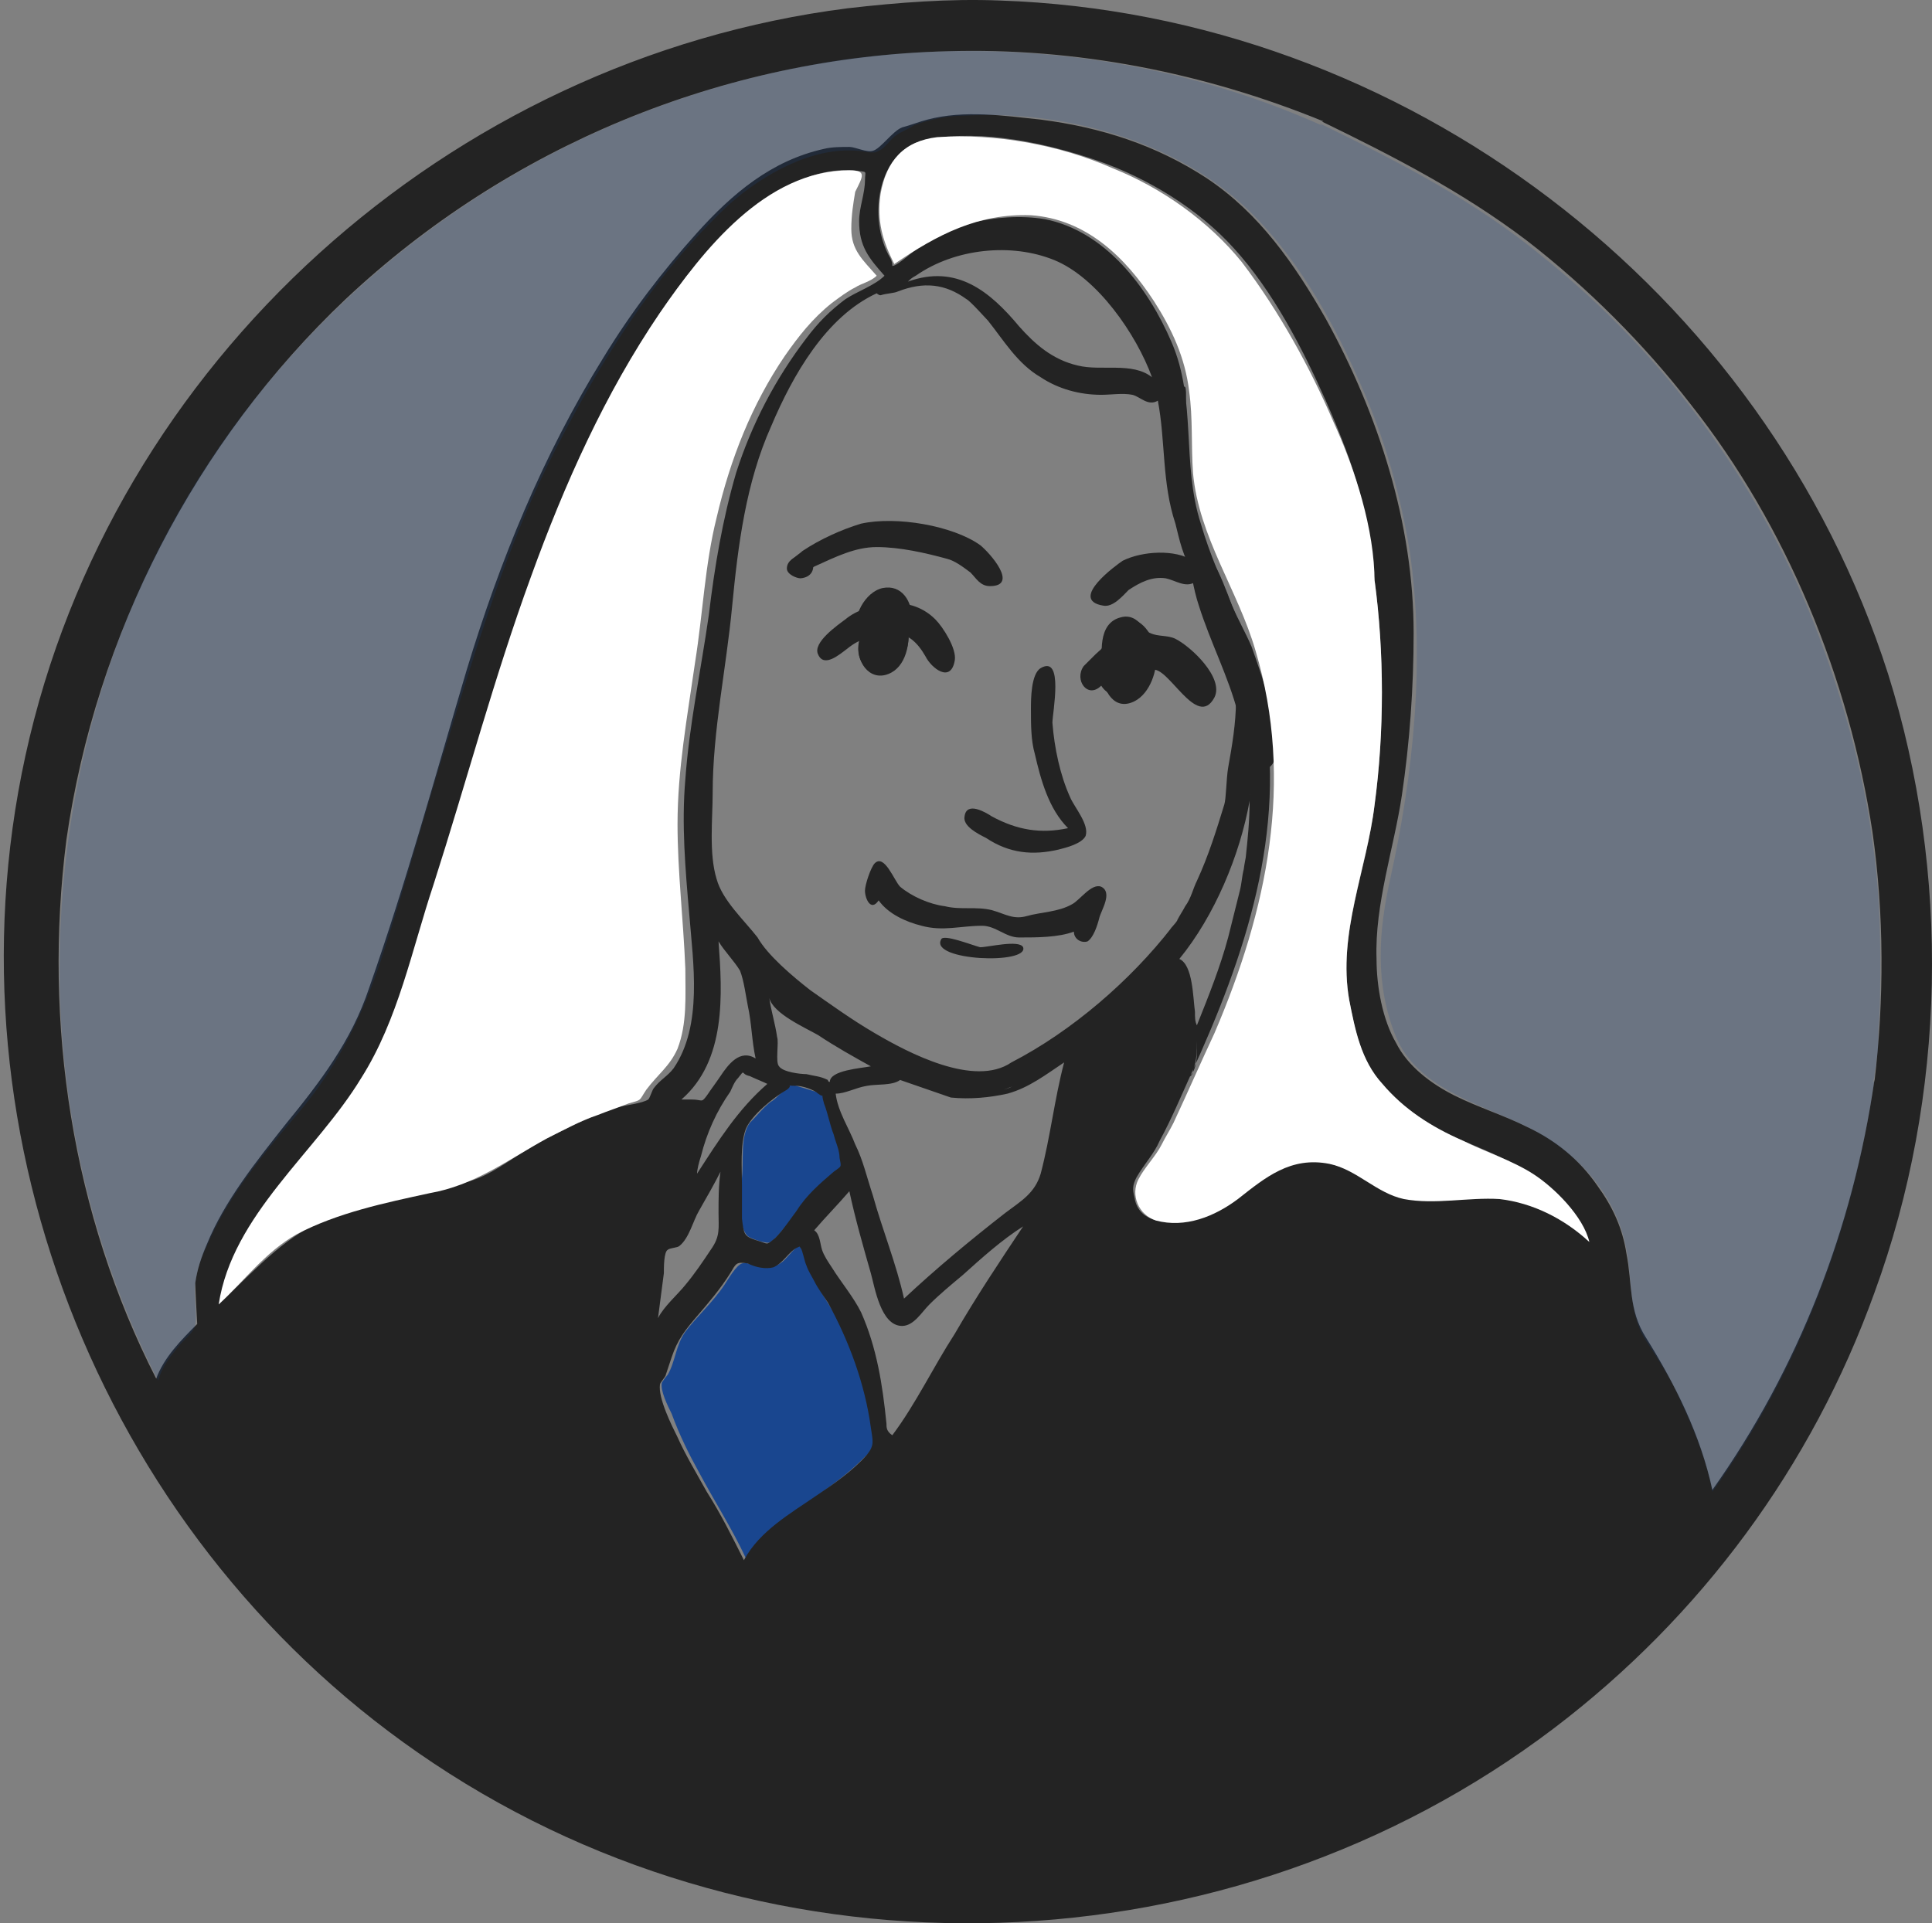 <?xml version="1.0" encoding="utf-8"?>
<!-- Generator: Adobe Illustrator 16.0.0, SVG Export Plug-In . SVG Version: 6.00 Build 0)  -->
<!DOCTYPE svg PUBLIC "-//W3C//DTD SVG 1.1//EN" "http://www.w3.org/Graphics/SVG/1.1/DTD/svg11.dtd">
<svg version="1.1" id="Layer_1" xmlns="http://www.w3.org/2000/svg" xmlns:xlink="http://www.w3.org/1999/xlink" x="0px" y="0px"
	 width="605.564px" height="602.986px" viewBox="0 89.841 605.564 602.986" enable-background="new 0 89.841 605.564 602.986"
	 xml:space="preserve">
<rect x="0" y="89.841" width="605.564" height="602.986" fill="#808080" stroke="none"/>
<g id="Background">
</g>
<g id="Image_Layer">
</g>
<g id="Draw_Layer">
</g>
<g id="Draw_Layer_1_">
	<g>
		<path fill="#232323" d="M276.624,282.168c-7.956,1.836-11.628,17.136-1.224,18.36C286.416,301.14,288.864,279.72,276.624,282.168
			L276.624,282.168z"/>
		<path fill="#232323" d="M278.46,279.108c-4.896,0.612-9.792,1.836-13.464,4.896c-2.448,1.836-10.404,7.344-8.568,11.016
			c1.836,4.284,6.732,0,9.18-1.836c3.672-3.06,9.18-4.896,14.076-4.896s7.956,3.06,10.404,7.344c1.836,3.672,7.956,8.568,9.18,1.224
			c0.612-3.672-3.672-10.404-6.12-12.852C288.864,279.72,283.356,278.496,278.46,279.108L278.46,279.108z"/>
		<path fill="#232323" d="M326.196,299.304c-3.061,1.836-3.061,9.792-3.061,12.852c0,4.896,0,9.792,1.225,14.076
			c1.836,7.956,4.283,17.136,10.403,23.256c-8.567,1.836-15.912,0.612-23.867-3.672c-1.837-1.224-7.957-4.896-8.568,0
			c-0.612,3.06,4.284,5.508,6.731,6.732c7.345,4.896,14.688,5.508,22.645,3.672c2.448-0.612,7.344-1.836,8.567-4.284
			c1.225-3.672-3.672-9.18-4.896-12.24c-3.06-6.732-4.896-15.3-5.508-23.256C329.868,313.38,333.54,295.02,326.196,299.304
			L326.196,299.304z M321.3,350.1C321.912,350.1,321.912,350.1,321.3,350.1L321.3,350.1z"/>
		<path fill="#232323" d="M274.176,360.504c-1.224,1.224-3.06,6.732-3.06,8.568c0,2.448,1.836,6.732,4.284,3.06
			c3.06,4.284,8.568,6.732,13.464,7.956c6.732,1.836,12.24,0,18.972,0c4.284,0,7.344,3.672,11.628,3.672
			c5.508,0,12.24,0,17.136-1.836c0,2.448,2.448,3.672,4.284,3.06c1.836-1.224,3.061-4.896,3.672-7.344
			c0.612-2.448,4.284-7.956,0.612-9.792c-3.06-1.224-6.732,4.284-9.18,5.508c-4.284,2.448-9.792,2.448-14.076,3.672
			c-4.284,1.224-6.732-0.612-11.016-1.836c-4.896-1.224-9.792,0-14.688-1.224c-4.896-0.612-10.404-3.06-14.076-6.12
			C280.296,366.012,277.236,357.444,274.176,360.504L274.176,360.504z"/>
		<path fill="#232323" d="M531.828,604.08C531.828,604.08,531.828,603.468,531.828,604.08L531.828,604.08z"/>
		<path fill="#232323" d="M320.076,386.82c-0.612,0,0,0,1.224,0C320.688,386.82,320.688,386.82,320.076,386.82L320.076,386.82z"/>
		<path fill="#232323" d="M276.624,275.436c-6.732,1.224-7.344,12.852-1.224,15.3C286.416,295.02,287.64,272.988,276.624,275.436
			L276.624,275.436z M282.132,283.392C282.132,284.004,282.132,283.392,282.132,283.392L282.132,283.392z"/>
		<path fill="#232323" d="M276.624,274.212c-5.508,1.224-9.792,9.18-7.956,14.688c1.224,4.284,5.508,10.404,11.016,7.344
			c2.448-1.224,1.836-3.672,3.06-5.508c1.224-2.448,3.06-4.284,3.06-7.344C285.804,278.496,282.744,272.988,276.624,274.212
			L276.624,274.212z"/>
		<path fill="#19468F" d="M247.248,429.66c0.612,0-4.896,5.508-5.508,5.508c-2.448,1.836-4.284,4.284-6.732,6.732
			c-3.06,4.283-1.836,11.628-2.448,17.136c0,4.896-1.836,14.688,1.836,18.36c0.612,0.611,4.284,1.836,4.896,1.836
			c2.448,0.611,2.448,0,4.896-2.448c0.612-0.612,1.224-1.836,2.448-2.448c4.284-5.508,8.568-11.016,14.076-15.3
			c0.612-0.612,4.284-2.448,4.284-3.061c0-0.611-1.224-4.896-1.224-5.508c-0.612-3.06-1.836-6.12-2.448-9.18
			c-0.612-1.836-0.612-6.732-1.836-7.956C257.652,432.72,247.86,429.66,247.248,429.66L247.248,429.66z"/>
		<path fill="#19468F" d="M250.92,479.844c-0.612,0-4.284,4.284-4.896,4.896c-1.836,1.836-3.672,2.447-6.732,2.447
			c-1.836,0-4.896-1.836-6.732-1.224s-4.284,4.896-5.508,6.732c-3.672,5.508-8.568,9.792-12.24,14.688
			c-3.06,4.284-3.06,9.181-5.508,13.464c-0.612,0.612-1.836,2.448-1.836,2.448c-0.612,2.448,1.836,7.344,3.06,9.792
			c2.448,6.732,5.508,12.853,8.568,18.36c4.896,9.18,10.404,17.748,14.688,26.928c3.672-6.12,9.18-9.792,14.688-14.076
			c7.344-5.508,15.3-10.403,22.032-17.136c2.448-2.448,4.284-3.061,3.672-6.12c0,0.612,0,0,0,0
			c-1.224-11.628-4.284-22.644-9.18-33.66C260.1,498.816,253.368,490.248,250.92,479.844L250.92,479.844z"/>
		<path fill="#232323" d="M265.608,92.448C140.76,108.36,34.884,203.22,7.956,326.844C-18.36,447.408,33.66,574.704,135.864,642.636
			c106.488,70.992,249.696,66.097,351.289-11.016c45.899-34.884,80.783-82.008,100.367-136.477
			c22.645-61.812,23.868-131.58,4.284-194.003C553.248,180.576,440.028,94.284,313.344,90
			C297.432,89.388,281.52,90.612,265.608,92.448L265.608,92.448z M20.808,353.16c9.18-64.26,40.392-124.848,87.516-169.524
			C159.12,135.9,226.44,107.748,296.82,105.912c40.392-1.224,80.784,6.732,118.116,22.032c-1.224-0.612,0.612,0-0.611,0
			c22.644,11.016,44.063,22.032,64.26,37.332c18.972,14.688,36.72,32.436,51.408,51.408c29.988,37.944,49.572,85.68,56.916,134.028
			c3.672,25.704,3.672,52.632,0.611,78.336c0,0,0,0,0-0.612c0,0.612,0,0.612,0,0c-6.731,46.513-23.867,90.576-50.796,128.521l0,0
			c-3.672-17.136-11.628-33.048-20.808-47.736c-5.508-8.567-4.284-17.136-6.12-26.315c-1.224-7.956-4.284-14.688-9.18-21.42
			c-5.508-7.956-12.853-14.076-22.032-18.36c-7.344-3.672-15.3-6.12-22.644-9.792c-7.345-3.672-14.688-9.18-18.36-16.524
			c-4.284-7.344-6.12-17.748-6.12-26.315c-0.612-17.136,5.508-34.884,7.956-51.408s3.672-33.66,3.672-50.796
			c0-34.272-11.016-68.544-27.54-98.532c-9.792-17.136-20.808-33.048-37.332-44.064c-15.912-10.404-33.048-15.912-52.02-18.36
			c-11.628-1.224-23.868-3.06-35.496,0c-2.448,0.612-5.508,1.836-7.956,2.448c-3.06,1.224-6.732,6.732-9.18,7.344
			c-1.836,0.612-5.508-1.224-7.344-1.224c-2.448,0-5.508,0-7.956,0.612c-16.524,3.672-28.764,14.076-39.78,26.316
			c-11.016,12.24-20.808,25.092-29.376,39.168c-18.972,30.6-32.436,63.648-42.84,97.92c-9.792,33.048-18.972,66.708-30.6,99.756
			c-5.508,16.524-15.3,29.376-26.316,42.84c-9.18,11.628-18.972,23.868-24.48,37.332c-1.836,4.284-3.06,7.956-3.672,12.24
			c0,1.836,0.612,12.852,0.612,12.852c-4.896,4.896-10.404,10.404-12.852,17.137l0,0C22.644,470.664,13.464,410.688,20.808,353.16
			L20.808,353.16z M279.072,170.784c-7.344-12.24-4.284-34.884,12.24-37.332c16.524-3.06,36.72,1.224,52.632,6.732
			c15.911,5.508,31.823,15.3,42.84,27.54c12.24,13.464,21.42,31.212,28.764,47.736c4.284,9.792,8.568,20.196,11.017,30.6
			c2.447,8.568,3.06,17.136,4.283,25.704c0-0.612,0,0,0,0c3.061,22.644,3.061,47.736,0,70.38
			c-2.447,20.808-11.628,40.392-7.956,61.2c1.836,9.792,3.672,18.973,10.404,26.316c6.732,7.956,15.3,13.464,25.092,17.748
			c15.912,6.731,32.437,13.464,39.168,31.212l0,0c-6.731-6.732-14.688-11.017-23.868-12.853c-9.18-1.836-18.359-0.611-27.54-0.611
			c-8.567,0-14.075-3.061-21.42-7.344c-8.567-4.896-18.972-5.509-27.54-0.612c-7.956,4.896-13.464,12.24-23.256,14.688
			c-7.344,1.836-17.136,1.836-18.359-6.731c-0.612-2.448-0.612-3.672,0.611-6.12c2.448-4.284,5.509-7.344,7.345-11.628
			c3.672-6.732,6.731-14.076,9.792-20.809c17.136-37.332,29.987-75.888,22.644-116.892c-3.672-20.196-14.076-36.72-19.584-55.692
			c-6.12-18.972-1.224-38.556-9.18-56.916c-7.345-17.136-20.809-34.884-39.78-38.556c-7.344-1.224-15.912-0.612-23.256,1.224
			c-4.896,1.224-9.792,3.672-14.076,6.12c-2.448,1.224-8.568,7.344-10.404,7.344C279.684,172.62,279.684,172.008,279.072,170.784
			L279.072,170.784z M70.38,493.92c2.448-14.688,14.076-26.928,22.644-38.556c7.956-10.404,16.524-19.584,22.644-30.601
			c6.12-11.016,9.792-23.256,14.076-35.496c3.672-12.24,7.956-25.092,11.628-37.332c9.792-34.884,20.196-70.992,34.884-104.652
			c12.24-28.152,25.704-57.528,47.124-80.172c11.016-11.628,26.928-25.092,44.064-23.868c4.896,0.612,3.672,0,3.672,3.06
			c0,4.284-1.836,8.568-1.836,12.852c0,7.956,3.06,11.628,7.956,17.136c-3.06,3.06-8.568,4.896-12.24,7.344
			c-4.896,3.672-8.568,7.344-12.24,12.24c-9.792,12.852-17.136,26.928-22.032,42.228c-4.284,14.688-6.732,29.376-8.568,44.676
			c-2.448,17.136-6.12,34.271-7.344,51.408c-1.224,14.076,0,28.152,1.224,42.228c1.224,15.3,4.284,34.884-4.896,48.348
			c-1.836,2.448-4.284,3.672-6.12,6.12c-0.612,0.612-1.224,3.061-1.836,3.672c-1.836,1.225-7.344,1.836-9.792,2.448
			c-4.284,1.225-7.956,3.061-12.24,4.896c-4.896,2.447-10.404,4.896-15.3,7.956c-6.12,3.672-12.24,8.567-18.972,10.403
			c-14.076,4.896-28.764,5.508-42.84,11.017c-14.076,5.508-22.644,15.3-33.66,25.704l0,0C69.768,496.368,70.38,495.144,70.38,493.92
			L70.38,493.92z M287.028,176.292c12.24-8.568,29.988-10.404,43.453-4.896c13.464,5.508,25.703,23.256,30.6,36.72
			c-6.12-4.896-15.912-1.836-23.256-3.672c-7.956-1.836-13.464-6.732-18.36-12.24c-9.18-11.016-19.584-19.584-34.884-14.076
			C285.192,177.516,285.804,176.904,287.028,176.292L287.028,176.292z M281.52,181.188c7.956-3.06,14.688-2.448,21.42,2.448
			c1.224,0.612,6.12,6.12,6.732,6.732c4.896,6.12,9.18,13.464,16.524,17.748c5.508,3.672,12.239,5.508,18.972,5.508
			c3.06,0,6.732-0.612,9.792,0c2.448,0.612,4.896,3.672,7.956,1.836c2.448,12.852,1.224,25.704,5.508,38.556
			c1.225,4.896,2.448,11.016,5.508,14.688c2.448,3.672,4.284,7.344,5.509,11.628c1.836,4.284,2.447,8.568,3.672,12.852
			c1.836,5.508,4.284,11.016,4.284,16.524c0,6.732-1.225,14.076-2.448,20.808c-0.612,3.672-0.612,9.792-1.225,11.628
			c-2.447,7.956-4.896,15.912-8.567,23.868c-1.225,2.448-1.836,5.508-3.672,7.956c-0.612,1.224-1.836,3.06-2.448,4.284
			c0,0.612-3.672,4.284-1.836,2.448c-12.853,16.523-31.212,32.436-50.185,42.228c-11.627,7.956-32.436-3.06-42.84-9.18
			c-7.344-4.284-14.076-9.18-20.196-13.464c-5.508-4.284-13.464-11.016-16.524-16.524c-4.284-5.508-11.016-11.628-12.852-18.36
			c-2.448-7.956-1.224-18.972-1.224-26.928c0-19.584,4.284-39.168,6.12-58.752c1.836-18.972,4.284-38.556,12.24-56.304
			c6.732-15.912,17.136-34.272,33.048-41.616c0,0,0.612,0.612,1.224,0.612C277.848,181.8,280.296,181.8,281.52,181.188
			L281.52,181.188z M392.292,337.86c1.224-7.956,1.836-15.912,1.836-23.868c-0.612,8.568-0.612,17.136-2.448,25.092
			C391.68,339.084,391.68,338.472,392.292,337.86L392.292,337.86z M386.784,328.68v0.612
			C386.784,329.292,386.784,329.292,386.784,328.68L386.784,328.68z M384.948,331.74
			C384.948,332.352,384.948,332.352,384.948,331.74L384.948,331.74z M374.544,407.016c-0.612-4.283-0.612-14.688-4.896-16.523
			c11.016-13.464,18.972-32.436,22.031-49.572c0,6.12-0.611,12.24-1.224,17.748c0.612-3.06-0.612,3.06-0.612,3.672
			c-0.611,2.448-0.611,4.284-1.224,6.732c-1.224,4.896-2.448,9.792-3.672,14.688c-2.448,9.18-6.12,18.36-9.792,27.54
			C374.544,410.076,374.544,408.852,374.544,407.016L374.544,407.016z M371.484,375.192c-0.612,1.836-1.836,3.06-2.448,4.284
			C370.26,378.252,370.872,377.028,371.484,375.192L371.484,375.192z M216.648,434.556c-1.224,0-1.836,0-3.06,0
			c14.076-12.239,12.852-33.048,11.628-49.572c1.836,3.06,4.896,6.12,6.732,9.18c1.224,3.06,1.836,7.956,2.448,11.016
			c1.224,5.508,1.224,11.017,2.448,16.524c-4.896-3.061-8.568,1.836-11.016,5.508c-1.224,1.836-3.06,4.284-4.284,6.12
			C219.708,435.78,220.32,434.556,216.648,434.556L216.648,434.556z M364.752,385.596
			C364.752,386.208,364.752,386.208,364.752,385.596L364.752,385.596z M259.488,428.436c-2.448-1.224-4.284-1.224-6.732-1.836
			c-1.836,0-7.344-0.611-8.568-2.447c-1.224-1.225,0-7.345-0.612-9.181c-0.612-4.284-1.836-7.956-2.448-12.239
			c1.224,4.896,11.016,9.18,15.3,11.628c5.508,3.672,11.016,6.731,16.524,9.792c-3.06,0.611-12.852,1.224-12.852,4.896
			C260.1,429.048,259.488,429.048,259.488,428.436L259.488,428.436z M235.62,410.688C235.62,411.3,235.62,411.3,235.62,410.688
			L235.62,410.688z M335.376,411.912C334.764,411.912,334.764,411.912,335.376,411.912L335.376,411.912z M335.988,413.136
			C335.376,413.748,335.376,413.748,335.988,413.136L335.988,413.136z M373.932,425.376c1.225-3.06,1.225-6.12,1.225-9.18
			c0,3.06,0.611,11.628-4.284,11.628C372.708,427.824,373.932,427.212,373.932,425.376L373.932,425.376z M314.568,431.496
			c6.731-2.448,13.464-5.508,19.584-9.792c-3.672,2.448-7.345,4.284-11.017,6.12c-2.448,1.224-4.284,1.836-6.731,3.06
			C316.404,430.884,312.732,432.108,314.568,431.496L314.568,431.496z M334.152,421.704
			C334.152,422.316,334.152,422.316,334.152,421.704L334.152,421.704z M315.792,432.72c6.732-1.836,12.24-6.12,17.748-9.792
			c-3.06,11.628-4.284,23.256-7.344,34.885c-1.836,6.119-6.12,8.567-11.017,12.239c-11.016,8.568-22.032,17.748-31.824,26.929
			c-2.448-11.017-6.732-21.421-9.792-32.437c-1.836-5.508-3.06-11.016-5.508-15.912c-1.836-4.896-5.508-10.404-6.12-15.912
			c3.06,0,6.12-1.836,9.792-2.447c3.06-0.612,7.956,0,10.404-1.837c0,0,14.076,4.896,15.912,5.509
			C304.164,434.556,310.284,433.944,315.792,432.72L315.792,432.72z M274.788,423.54C274.176,423.54,274.176,423.54,274.788,423.54
			L274.788,423.54z M274.176,423.54C273.564,423.54,273.564,423.54,274.176,423.54L274.176,423.54z M342.72,424.764
			C342.72,425.376,342.72,425.376,342.72,424.764L342.72,424.764z M282.744,427.824c0.612-0.612,0.612-1.225,0.612-1.836
			L282.744,427.824L282.744,427.824z M219.708,452.304c1.836-7.344,4.896-14.076,9.18-20.195c0.612-1.225,1.224-3.061,2.448-4.284
			c2.448-3.061,0.612-1.225,3.672-0.612c1.224,0.612,4.284,1.836,5.508,2.448c-9.18,7.956-15.3,17.748-22.032,28.152
			C218.484,456.588,219.096,454.14,219.708,452.304L219.708,452.304z M369.036,427.824L369.036,427.824L369.036,427.824z
			 M370.26,427.824L370.26,427.824L370.26,427.824z M370.872,427.824C370.26,427.824,370.26,427.824,370.872,427.824
			L370.872,427.824z M236.844,478.62c-3.672-1.224-3.672-1.836-4.284-6.732c0-3.06,0-6.731,0-10.403
			c0-5.509-0.612-12.853,1.224-17.748c1.836-4.284,8.568-9.792,12.852-12.24c2.448-1.836-1.224-1.225,3.06-1.225
			c1.836,0,5.508,1.225,6.732,2.448c2.448,1.836,0.612-1.224,1.836,3.061c1.224,3.06,1.836,6.731,3.06,9.792
			c0.612,2.447,1.836,4.896,1.836,7.344c0.612,3.06,0.612,2.448-1.836,4.284c-4.284,3.672-8.568,7.344-11.628,12.24
			c-1.836,2.447-4.284,6.119-6.732,8.567C239.904,480.456,241.128,479.844,236.844,478.62L236.844,478.62z M253.98,430.884
			C253.98,430.884,253.98,431.496,253.98,430.884L253.98,430.884z M262.548,432.108L262.548,432.108L262.548,432.108z
			 M262.548,432.108C262.548,432.72,262.548,432.72,262.548,432.108L262.548,432.108z M210.528,433.944c0.612,0,1.836,0,2.448,0
			C212.364,433.944,211.14,433.944,210.528,433.944L210.528,433.944z M209.304,433.944
			C208.692,433.944,208.692,433.944,209.304,433.944L209.304,433.944z M341.496,434.556
			C341.496,435.78,341.496,435.78,341.496,434.556L341.496,434.556z M210.528,443.736
			C211.14,443.736,210.528,443.736,210.528,443.736L210.528,443.736z M212.976,480.456c3.06-2.448,4.284-7.956,6.12-11.016
			c2.448-4.284,4.896-8.568,6.732-12.24c-0.612,4.284-0.612,8.567-0.612,12.852c0,4.896,0.612,7.345-2.448,11.628
			c-2.448,3.672-4.896,7.345-7.956,11.017c-2.448,3.06-6.732,6.731-8.568,10.403c0.612-4.896,1.224-9.18,1.836-14.075
			c0-1.837,0-6.732,1.224-7.345C209.916,481.068,212.364,481.068,212.976,480.456L212.976,480.456z M277.848,536.148
			c-1.224-12.24-3.06-23.868-7.956-34.885c-2.448-4.896-6.12-9.18-9.18-14.076c-1.224-1.836-2.448-3.672-3.06-5.508
			c-0.612-1.836-0.612-4.896-2.448-6.12c3.672-4.283,7.344-7.956,11.016-12.239c1.836,8.567,4.284,17.136,6.732,25.704
			c1.224,4.283,3.06,16.523,9.792,16.523c3.672,0,6.12-4.284,8.568-6.731c3.06-3.061,6.732-6.12,10.404-9.181
			c6.12-5.508,12.24-11.016,18.972-15.3c-7.344,11.016-14.688,22.032-21.419,33.66c-6.732,10.404-12.24,22.032-19.584,31.824
			C277.848,538.596,277.848,537.372,277.848,536.148L277.848,536.148z M315.18,470.052L315.18,470.052L315.18,470.052z
			 M242.352,487.188c3.06-1.224,4.896-4.896,7.344-6.119c3.06-1.225,0-1.225,1.224,0c0.612,0.611,1.224,4.283,1.836,5.508
			c0.612,1.836,1.836,3.672,2.448,4.896c1.224,2.448,3.06,4.896,4.284,6.732c6.732,12.24,11.628,25.704,13.464,39.168
			c0.612,4.284,1.224,5.508-1.224,8.568c-4.284,4.896-10.404,9.18-15.912,12.852c-7.956,5.508-17.748,11.016-22.644,20.196l0,0
			c-3.672-7.344-7.344-14.688-11.628-21.42c-3.06-5.509-6.732-11.628-9.18-17.137c-1.836-3.672-6.12-12.239-5.508-16.523
			c0-0.612,1.836-2.448,1.836-3.061c0.612-1.836,1.224-3.672,1.836-5.508c1.836-5.508,4.284-8.567,7.956-12.852
			s7.344-8.568,10.404-13.464c1.836-3.061,1.836-3.672,5.508-3.061C236.844,487.188,239.904,487.8,242.352,487.188L242.352,487.188z
			 M502.452,495.756C502.452,496.368,502.452,496.368,502.452,495.756L502.452,495.756z M502.452,496.368L502.452,496.368
			L502.452,496.368z M502.452,496.368C501.84,496.368,501.84,496.368,502.452,496.368L502.452,496.368z M501.84,496.368
			L501.84,496.368L501.84,496.368z M501.84,496.368L501.84,496.368L501.84,496.368z M501.228,497.592
			C500.616,498.204,500.616,498.204,501.228,497.592L501.228,497.592z M477.36,619.38
			C476.748,619.992,476.748,619.992,477.36,619.38L477.36,619.38z M414.324,656.1C414.324,656.712,414.324,656.712,414.324,656.1
			L414.324,656.1z"/>
		<path fill="#232323" d="M309.672,190.98L309.672,190.98L309.672,190.98z"/>
		<path fill="#232323" d="M309.672,190.98L309.672,190.98L309.672,190.98z"/>
		<path fill="#232323" d="M354.96,285.228c-3.06,0.612-5.508,3.06-8.568,4.284c3.061,0.612,1.225,0,0,1.836
			c-0.611,1.836-1.836,2.448-3.06,3.672s-2.448,2.448-3.672,3.672c-3.061,4.284,1.224,10.404,5.508,6.12
			c1.836,3.06,6.12,4.284,9.18,3.06c2.448-0.612,3.672-2.448,4.896-4.284c0.612-0.612,1.836-3.672,1.836-3.672
			c4.896-1.836,14.076,18.972,19.584,8.568c3.06-6.12-7.344-15.912-12.24-18.36c-2.448-1.224-5.508-0.612-7.956-1.836
			C358.632,287.676,358.632,285.228,354.96,285.228L354.96,285.228z"/>
		<path fill="#232323" d="M367.2,211.176c0.611,11.628,0,22.644,1.224,34.272c0.612,6.12,2.448,11.628,3.672,17.748
			c1.225,5.508,1.836,11.016,3.672,16.524c3.673,11.628,9.181,22.032,12.24,33.66c1.225,4.284,2.448,12.852,5.508,15.912
			c4.284,4.284,6.732-1.224,6.732-4.896c-0.612-11.016-4.284-21.42-7.956-31.824c-1.836-4.284-4.284-8.568-6.12-12.852
			c-1.836-4.896-3.672-9.792-6.12-14.076c-4.896-9.18-7.956-17.136-8.567-28.152c-0.612-5.508,0-11.628,0-17.136
			c0-1.836,0.611-7.956,0-9.18C369.648,210.564,366.588,208.116,367.2,211.176L367.2,211.176z"/>
		<path fill="#232323" d="M351.288,283.392c-7.344,1.836-6.12,11.628-5.508,17.136c0.611,3.06,0,6.12,3.06,7.956l4.896,1.224
			C365.364,308.484,362.304,280.332,351.288,283.392L351.288,283.392z"/>
		<path fill="#232323" d="M275.4,277.272c-2.448,1.224-2.448,4.284-3.06,6.732c-0.612,2.448-1.836,4.284-3.06,7.344
			c-1.224,5.508,3.06,12.24,9.18,9.792C289.476,296.856,284.58,271.152,275.4,277.272L275.4,277.272z M274.176,291.348
			L274.176,291.348L274.176,291.348z M279.072,291.96L279.072,291.96L279.072,291.96z"/>
		<path fill="#232323" d="M269.892,254.016c-6.12,1.836-12.852,4.896-18.36,8.568c-1.224,1.224-6.732,4.284-3.672,6.12
			c0.612,0,2.448,0,3.06,0c1.836,0,2.448,0,4.284-1.224c6.732-3.06,12.852-6.12,19.584-6.12c7.344,0,15.3,1.836,22.032,3.672
			c2.448,0.612,4.896,2.448,7.344,4.284c1.836,1.836,3.06,4.284,6.12,4.284c9.18,0,0-10.404-3.061-12.852
			C298.656,254.628,280.908,251.568,269.892,254.016L269.892,254.016z M313.344,266.868
			C313.344,267.48,313.344,267.48,313.344,266.868L313.344,266.868z M303.552,268.704
			C303.552,269.316,303.552,269.316,303.552,268.704L303.552,268.704z"/>
		<path fill="#232323" d="M351.9,265.644c-1.836,1.224-17.137,12.24-6.12,14.076c3.06,0.612,6.12-3.06,7.956-4.896
			c3.672-2.448,7.344-4.284,11.628-3.672c3.06,0.612,6.12,3.06,9.18,1.224s1.836-4.896-0.612-6.732
			C368.424,261.972,358.02,262.584,351.9,265.644L351.9,265.644z"/>
		<path fill="#232323" d="M294.984,384.372c-3.672,6.732,27.541,7.956,25.704,2.448c-1.224-2.448-11.016,0-13.464,0
			C304.776,386.208,295.596,382.536,294.984,384.372L294.984,384.372z"/>
		<path fill="#232323" d="M353.124,284.004c-12.24,2.448-9.792,31.824,2.448,25.704c4.896-2.448,7.344-9.792,6.731-14.688
			C362.304,290.736,358.632,283.392,353.124,284.004L353.124,284.004z M352.512,291.348L352.512,291.348L352.512,291.348z
			 M352.512,291.348c1.836,3.06,1.836,6.12,0.612,9.18C351.9,297.468,351.288,294.408,352.512,291.348L352.512,291.348z
			 M353.736,298.692C353.736,299.304,353.736,299.304,353.736,298.692L353.736,298.692z M354.348,302.976L354.348,302.976
			L354.348,302.976z"/>
		<path fill="#232323" d="M250.92,263.808c-1.836,0.612-4.284,1.836-4.284,4.284c0,1.836,3.06,3.06,4.284,3.06
			C257.652,270.54,254.592,261.972,250.92,263.808L250.92,263.808z M248.472,265.644
			C248.472,265.644,247.86,265.644,248.472,265.644L248.472,265.644z"/>
		<path fill="#FFFFFF" d="M293.76,132.84c-10.404,1.224-15.912,7.344-17.748,17.748c-1.224,8.568,0.612,14.688,4.284,22.032
			c13.464-9.18,26.316-15.912,42.84-15.3c17.136,1.224,29.376,12.852,38.557,26.928c5.508,8.568,9.792,17.748,11.016,28.152
			c1.224,8.568,0.612,17.136,1.224,25.704c1.836,20.196,14.076,36.72,19.584,55.692c12.24,41.004,3.672,81.396-12.852,119.952
			c-4.284,9.18-8.568,18.972-12.853,28.152c-1.224,2.447-2.447,4.283-3.672,6.731c-1.836,3.672-5.508,7.344-7.344,11.017
			c-2.448,4.896,0,11.016,5.508,12.852c9.181,2.448,18.36-1.224,25.704-6.732c8.568-6.731,16.524-13.464,28.764-11.016
			c8.568,1.836,14.688,9.18,23.257,11.016c9.792,1.836,20.195-0.611,29.987,0c10.404,1.225,20.196,6.12,28.152,13.465
			c-1.836-7.956-11.016-17.137-17.748-21.421c-6.732-4.283-14.688-6.731-22.032-10.403c-9.792-4.284-18.359-9.792-25.092-17.748
			c-6.731-7.344-8.568-17.136-10.404-26.316c-3.672-20.808,5.509-41.004,7.956-61.2c3.061-22.644,3.061-47.736,0-70.38v0.612
			c0-16.524-6.119-35.496-12.852-50.184c-7.344-17.136-17.136-34.884-28.764-50.184c-10.404-12.852-25.093-23.256-40.393-29.376
			C332.316,135.288,312.12,131.616,293.76,132.84L293.76,132.84z"/>
		<path fill="#FFFFFF" d="M266.22,143.244c-26.316,0-45.9,25.092-59.364,44.676c-17.136,25.092-29.988,53.856-40.392,82.62
			c-11.628,31.824-20.196,64.26-30.6,96.696c-6.732,20.196-11.016,42.228-22.644,60.588c-14.076,23.256-40.392,42.84-44.676,70.992
			c7.956-7.345,14.688-16.524,24.48-22.032c12.852-6.732,27.54-9.792,41.616-12.853c14.076-2.447,24.48-10.403,36.72-17.136
			c4.896-2.448,10.404-5.508,15.912-7.344c3.06-1.225,6.732-2.448,9.792-3.672c4.284-1.225,3.06-0.612,5.508-4.284
			c3.672-4.896,7.344-7.344,9.792-12.853c3.06-7.956,2.448-16.523,2.448-25.092c-0.612-15.3-2.448-30.6-2.448-45.288
			c0-17.136,3.06-33.66,5.508-50.796c2.448-15.3,3.06-30.6,6.732-45.288c4.284-18.36,11.016-35.496,21.42-50.796
			c4.284-6.12,8.568-11.628,14.688-16.524c2.448-1.836,4.896-3.672,7.344-4.896c1.836-1.224,4.896-1.836,6.732-3.672
			c-4.284-4.896-7.956-7.956-7.956-14.688c0-4.284,0.612-7.956,1.224-11.628C270.504,145.08,271.728,143.244,266.22,143.244
			L266.22,143.244z"/>
		<path opacity="0.2" fill="#19468F" d="M265.608,108.36c-72.828,10.404-138.312,47.736-184.212,104.652
			C37.332,267.48,15.912,336.636,18.972,406.404c1.836,40.392,12.24,80.172,30.6,116.279c1.224-4.283,3.672-7.344,6.12-10.403
			c1.836-2.448,5.508-4.896,5.508-7.345c0.612-4.283-0.612-8.567,0-12.852c0.612-4.284,1.836-7.956,3.672-11.628
			c6.12-14.688,17.136-28.152,27.54-40.392c12.24-14.076,20.196-29.376,26.316-47.125c6.732-20.196,12.24-40.392,18.36-60.588
			c10.404-33.048,19.584-66.096,34.884-97.308c14.688-29.376,32.436-58.752,56.916-81.396c10.404-9.18,25.704-17.748,39.78-16.524
			c2.448,0,4.896,1.224,6.732,0c1.836-0.612,3.672-3.672,5.508-4.896c1.836-1.224,3.672-1.836,5.508-3.06
			c4.896-1.836,10.404-3.06,15.912-3.06c32.436-1.836,69.156,8.568,91.8,32.436c14.076,14.688,24.48,33.66,32.437,52.02
			c7.344,16.524,12.239,33.66,15.3,52.02c4.896,34.272,1.224,69.768-6.12,102.816c-3.672,16.524-4.896,33.048,1.836,49.572
			c6.732,15.912,25.704,20.809,39.78,27.54c15.912,7.345,29.376,21.42,32.436,39.168c1.836,9.181,0.612,18.973,5.508,27.54
			c4.284,6.732,8.568,12.853,11.628,20.196c4.284,9.18,7.956,18.36,9.792,28.152c27.54-38.557,44.064-82.62,50.797-129.132
			c-1.225,2.447,0-0.612,0-1.225c0-1.836,0.611-3.06,0.611-4.896c0.612-3.061,0.612-6.12,0.612-9.792
			c0.612-6.732,0.612-14.076,0.612-20.809c0-12.852-0.612-25.704-2.448-37.944c-3.061-23.256-9.792-46.512-18.36-68.544
			c-17.748-44.676-47.124-84.456-84.456-114.444c-21.42-17.748-45.288-29.988-70.38-42.228l0.612,0.612
			C367.812,108.36,316.404,101.628,265.608,108.36L265.608,108.36z M20.808,353.16L20.808,353.16L20.808,353.16z"/>
	</g>
</g>
</svg>
